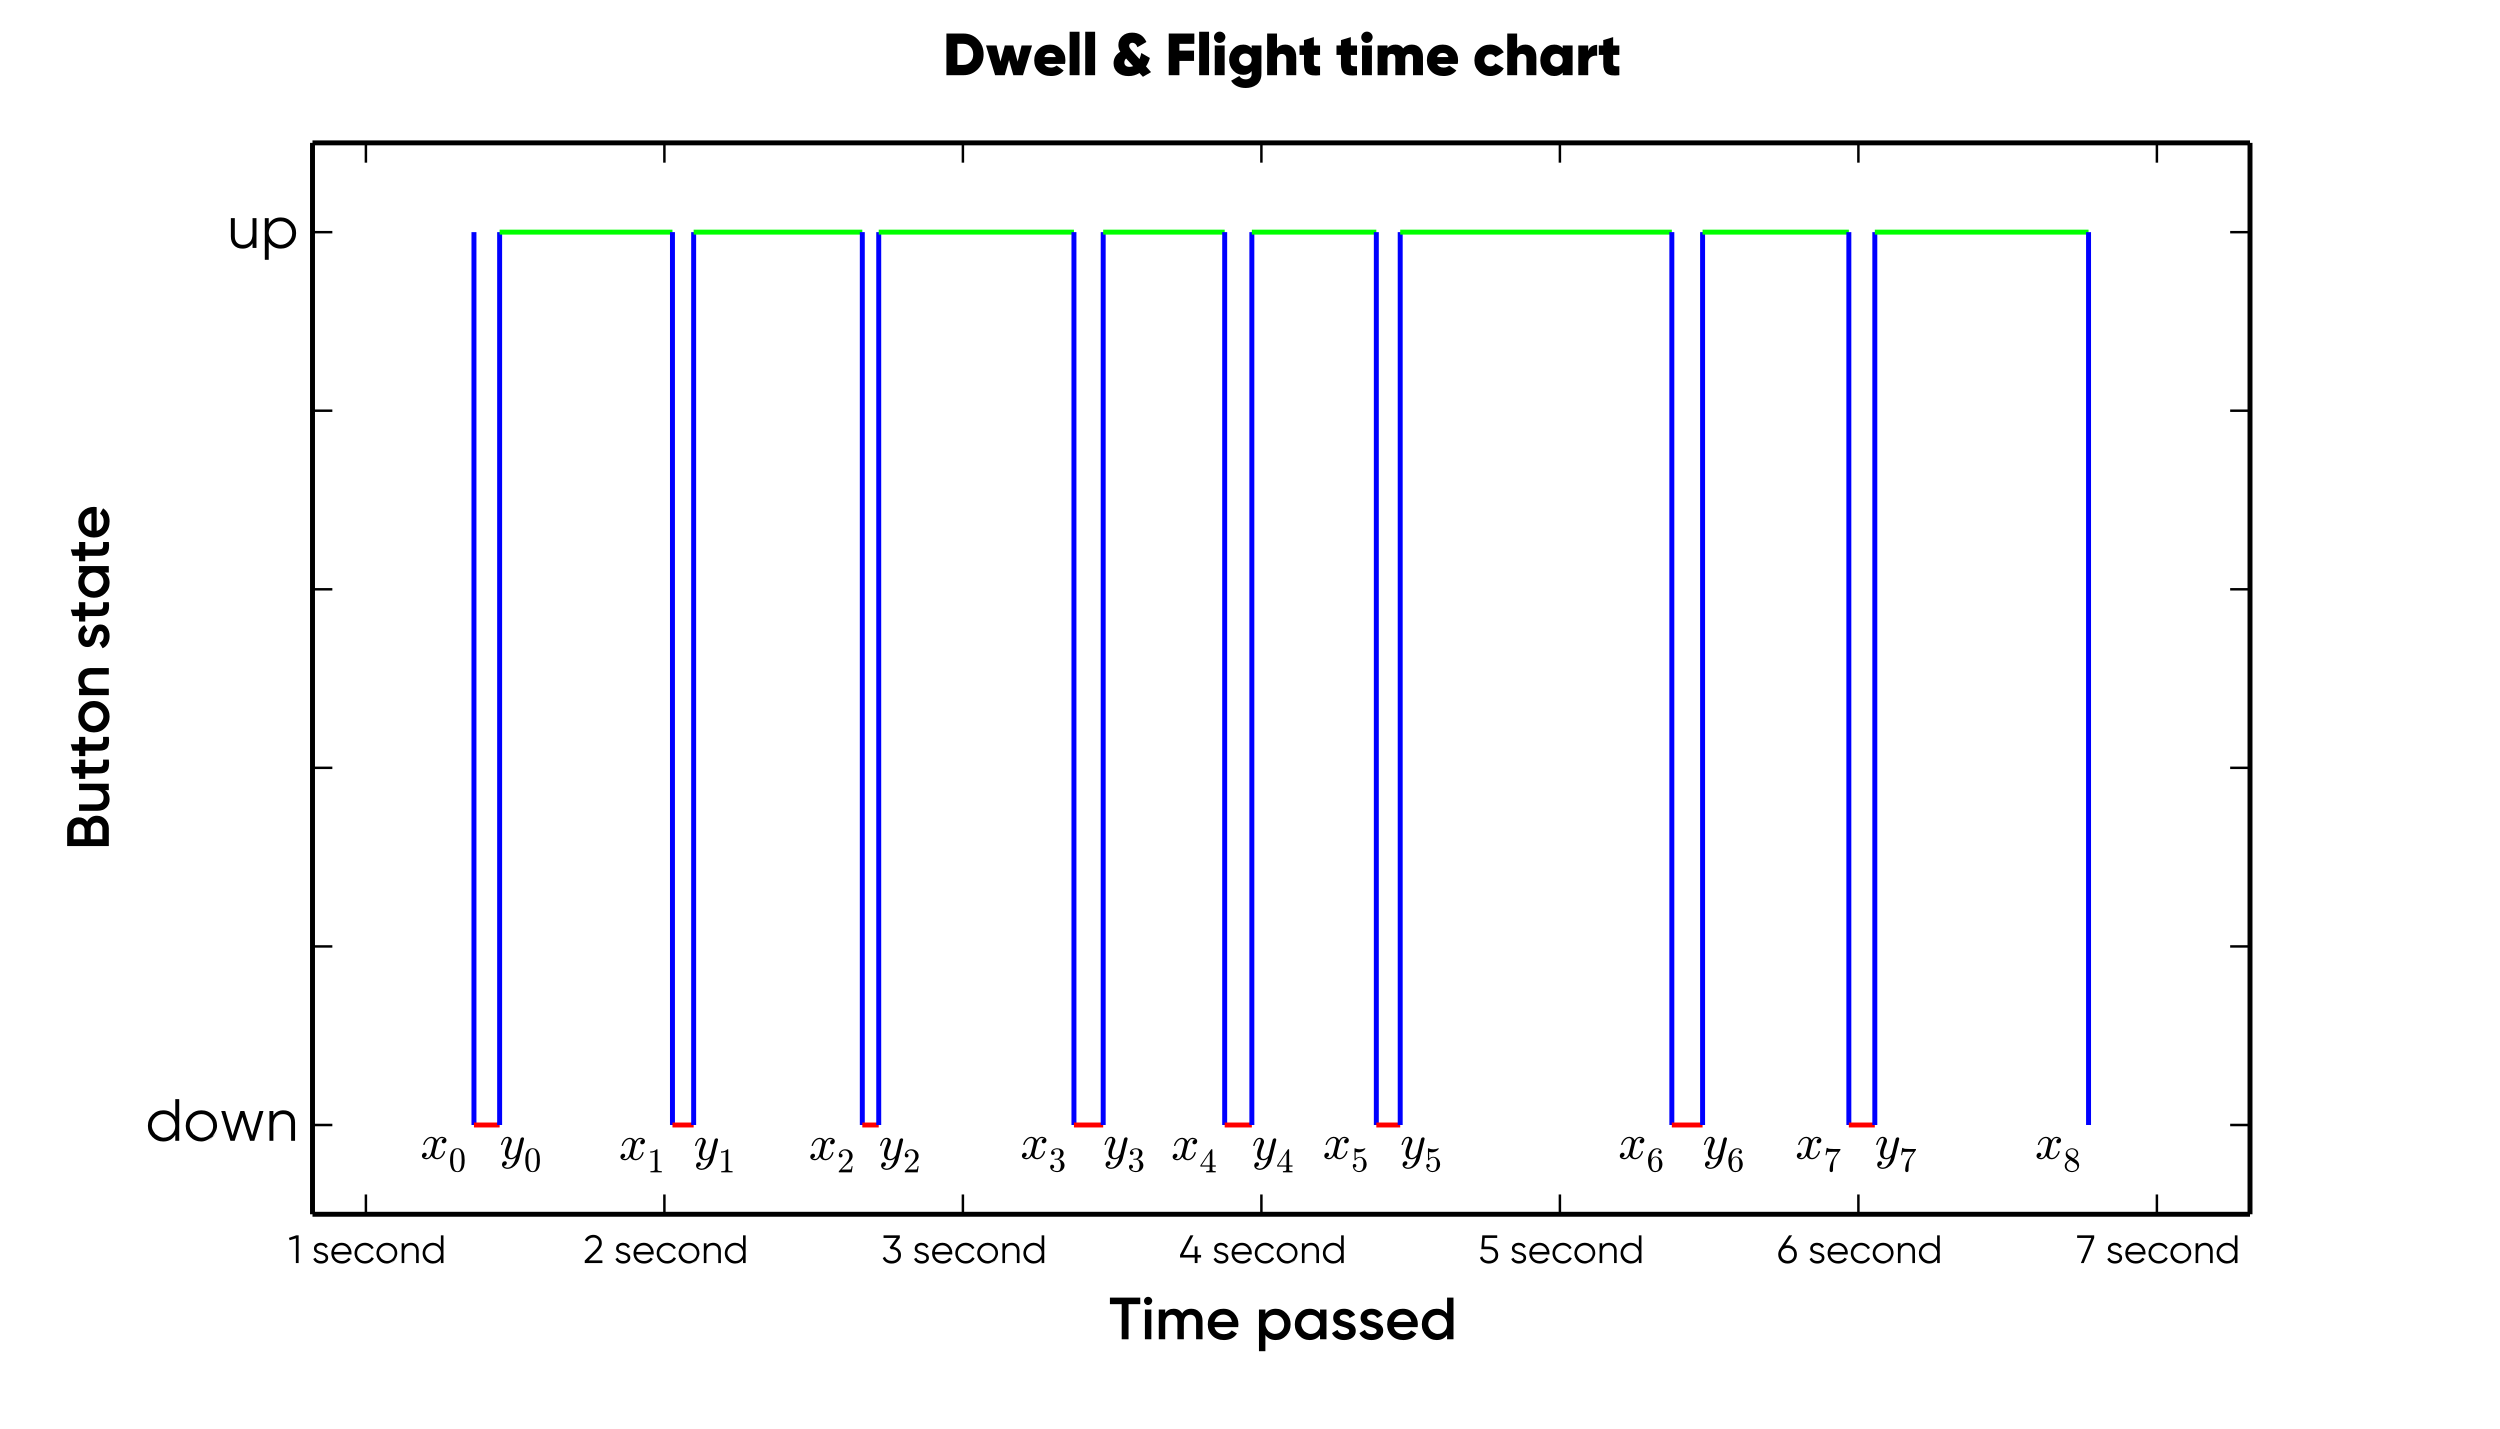 <?xml version="1.0" encoding="utf-8" standalone="no"?>
<!DOCTYPE svg PUBLIC "-//W3C//DTD SVG 1.1//EN"
  "http://www.w3.org/Graphics/SVG/1.1/DTD/svg11.dtd">
<!-- Created with matplotlib (http://matplotlib.org/) -->
<svg height="288pt" version="1.1" viewBox="0 0 504 288" width="504pt" xmlns="http://www.w3.org/2000/svg" xmlns:xlink="http://www.w3.org/1999/xlink">
 <defs>
  <style type="text/css">
*{stroke-linecap:butt;stroke-linejoin:round;}
  </style>
 </defs>
 <g id="figure_1">
  <g id="patch_1">
   <path d="
M0 288
L504 288
L504 0
L0 0
z
" style="fill:#ffffff;"/>
  </g>
  <g id="axes_1">
   <g id="patch_2">
    <path d="
M63 244.8
L453.6 244.8
L453.6 28.8
L63 28.8
z
" style="fill:#ffffff;"/>
   </g>
   <g id="LineCollection_1">
    <defs>
     <path d="
M95.55 -241.2
L95.55 -61.2" id="C0_0_a3ee70771e"/>
     <path d="
M95.55 -61.2
L100.725 -61.2" id="C0_1_f61e9f56d5"/>
     <path d="
M100.725 -61.2
L100.725 -241.2" id="C0_2_24c0e02e6b"/>
     <path d="
M100.725 -241.2
L135.568 -241.2" id="C0_3_e8a8b331a1"/>
     <path d="
M135.568 -241.2
L135.568 -61.2" id="C0_4_3e2d5034bc"/>
     <path d="
M135.568 -61.2
L139.841 -61.2" id="C0_5_a965a7d721"/>
     <path d="
M139.841 -61.2
L139.841 -241.2" id="C0_6_fd9249f342"/>
     <path d="
M139.841 -241.2
L173.841 -241.2" id="C0_7_c9eac3c0af"/>
     <path d="
M173.841 -241.2
L173.841 -61.2" id="C0_8_aa3beaf674"/>
     <path d="
M173.841 -61.2
L177.151 -61.2" id="C0_9_c2663fdd65"/>
     <path d="
M177.151 -61.2
L177.151 -241.2" id="C0_a_635946a8c6"/>
     <path d="
M177.151 -241.2
L216.507 -241.2" id="C0_b_c6cff81bf9"/>
     <path d="
M216.507 -241.2
L216.507 -61.2" id="C0_c_8a171d934d"/>
     <path d="
M216.507 -61.2
L222.404 -61.2" id="C0_d_fba100df16"/>
     <path d="
M222.404 -61.2
L222.404 -241.2" id="C0_e_e906906c0d"/>
     <path d="
M222.404 -241.2
L246.896 -241.2" id="C0_f_c56ac52f95"/>
     <path d="
M246.896 -241.2
L246.896 -61.2" id="C0_10_eab18204ff"/>
     <path d="
M246.896 -61.2
L252.373 -61.2" id="C0_11_708d4925a2"/>
     <path d="
M252.373 -61.2
L252.373 -241.2" id="C0_12_7f42551f5f"/>
     <path d="
M252.373 -241.2
L277.467 -241.2" id="C0_13_77e776ef81"/>
     <path d="
M277.467 -241.2
L277.467 -61.2" id="C0_14_6866f9a94e"/>
     <path d="
M277.467 -61.2
L282.281 -61.2" id="C0_15_29b20d6ba8"/>
     <path d="
M282.281 -61.2
L282.281 -241.2" id="C0_16_ad7e3c383f"/>
     <path d="
M282.281 -241.2
L337.042 -241.2" id="C0_17_074ee35c0a"/>
     <path d="
M337.042 -241.2
L337.042 -61.2" id="C0_18_01a1fad10f"/>
     <path d="
M337.042 -61.2
L343.241 -61.2" id="C0_19_a616bb5b5b"/>
     <path d="
M343.241 -61.2
L343.241 -241.2" id="C0_1a_7caa91cffd"/>
     <path d="
M343.241 -241.2
L372.727 -241.2" id="C0_1b_9b9e227fd0"/>
     <path d="
M372.727 -241.2
L372.727 -61.2" id="C0_1c_f6608fbd27"/>
     <path d="
M372.727 -61.2
L377.963 -61.2" id="C0_1d_79916ebfb4"/>
     <path d="
M377.963 -61.2
L377.963 -241.2" id="C0_1e_ef773c35ec"/>
     <path d="
M377.963 -241.2
L421.05 -241.2" id="C0_1f_516eace046"/>
     <path d="
M421.05 -241.2
L421.05 -61.2" id="C0_20_f1aed4ba62"/>
    </defs>
    <g clip-path="url(#p32204b1505)">
     <use style="fill:none;stroke:#0000ff;" x="0.0" xlink:href="#C0_0_a3ee70771e" y="288.0"/>
    </g>
    <g clip-path="url(#p32204b1505)">
     <use style="fill:none;stroke:#ff0000;" x="0.0" xlink:href="#C0_1_f61e9f56d5" y="288.0"/>
    </g>
    <g clip-path="url(#p32204b1505)">
     <use style="fill:none;stroke:#0000ff;" x="0.0" xlink:href="#C0_2_24c0e02e6b" y="288.0"/>
    </g>
    <g clip-path="url(#p32204b1505)">
     <use style="fill:none;stroke:#00ff00;" x="0.0" xlink:href="#C0_3_e8a8b331a1" y="288.0"/>
    </g>
    <g clip-path="url(#p32204b1505)">
     <use style="fill:none;stroke:#0000ff;" x="0.0" xlink:href="#C0_4_3e2d5034bc" y="288.0"/>
    </g>
    <g clip-path="url(#p32204b1505)">
     <use style="fill:none;stroke:#ff0000;" x="0.0" xlink:href="#C0_5_a965a7d721" y="288.0"/>
    </g>
    <g clip-path="url(#p32204b1505)">
     <use style="fill:none;stroke:#0000ff;" x="0.0" xlink:href="#C0_6_fd9249f342" y="288.0"/>
    </g>
    <g clip-path="url(#p32204b1505)">
     <use style="fill:none;stroke:#00ff00;" x="0.0" xlink:href="#C0_7_c9eac3c0af" y="288.0"/>
    </g>
    <g clip-path="url(#p32204b1505)">
     <use style="fill:none;stroke:#0000ff;" x="0.0" xlink:href="#C0_8_aa3beaf674" y="288.0"/>
    </g>
    <g clip-path="url(#p32204b1505)">
     <use style="fill:none;stroke:#ff0000;" x="0.0" xlink:href="#C0_9_c2663fdd65" y="288.0"/>
    </g>
    <g clip-path="url(#p32204b1505)">
     <use style="fill:none;stroke:#0000ff;" x="0.0" xlink:href="#C0_a_635946a8c6" y="288.0"/>
    </g>
    <g clip-path="url(#p32204b1505)">
     <use style="fill:none;stroke:#00ff00;" x="0.0" xlink:href="#C0_b_c6cff81bf9" y="288.0"/>
    </g>
    <g clip-path="url(#p32204b1505)">
     <use style="fill:none;stroke:#0000ff;" x="0.0" xlink:href="#C0_c_8a171d934d" y="288.0"/>
    </g>
    <g clip-path="url(#p32204b1505)">
     <use style="fill:none;stroke:#ff0000;" x="0.0" xlink:href="#C0_d_fba100df16" y="288.0"/>
    </g>
    <g clip-path="url(#p32204b1505)">
     <use style="fill:none;stroke:#0000ff;" x="0.0" xlink:href="#C0_e_e906906c0d" y="288.0"/>
    </g>
    <g clip-path="url(#p32204b1505)">
     <use style="fill:none;stroke:#00ff00;" x="0.0" xlink:href="#C0_f_c56ac52f95" y="288.0"/>
    </g>
    <g clip-path="url(#p32204b1505)">
     <use style="fill:none;stroke:#0000ff;" x="0.0" xlink:href="#C0_10_eab18204ff" y="288.0"/>
    </g>
    <g clip-path="url(#p32204b1505)">
     <use style="fill:none;stroke:#ff0000;" x="0.0" xlink:href="#C0_11_708d4925a2" y="288.0"/>
    </g>
    <g clip-path="url(#p32204b1505)">
     <use style="fill:none;stroke:#0000ff;" x="0.0" xlink:href="#C0_12_7f42551f5f" y="288.0"/>
    </g>
    <g clip-path="url(#p32204b1505)">
     <use style="fill:none;stroke:#00ff00;" x="0.0" xlink:href="#C0_13_77e776ef81" y="288.0"/>
    </g>
    <g clip-path="url(#p32204b1505)">
     <use style="fill:none;stroke:#0000ff;" x="0.0" xlink:href="#C0_14_6866f9a94e" y="288.0"/>
    </g>
    <g clip-path="url(#p32204b1505)">
     <use style="fill:none;stroke:#ff0000;" x="0.0" xlink:href="#C0_15_29b20d6ba8" y="288.0"/>
    </g>
    <g clip-path="url(#p32204b1505)">
     <use style="fill:none;stroke:#0000ff;" x="0.0" xlink:href="#C0_16_ad7e3c383f" y="288.0"/>
    </g>
    <g clip-path="url(#p32204b1505)">
     <use style="fill:none;stroke:#00ff00;" x="0.0" xlink:href="#C0_17_074ee35c0a" y="288.0"/>
    </g>
    <g clip-path="url(#p32204b1505)">
     <use style="fill:none;stroke:#0000ff;" x="0.0" xlink:href="#C0_18_01a1fad10f" y="288.0"/>
    </g>
    <g clip-path="url(#p32204b1505)">
     <use style="fill:none;stroke:#ff0000;" x="0.0" xlink:href="#C0_19_a616bb5b5b" y="288.0"/>
    </g>
    <g clip-path="url(#p32204b1505)">
     <use style="fill:none;stroke:#0000ff;" x="0.0" xlink:href="#C0_1a_7caa91cffd" y="288.0"/>
    </g>
    <g clip-path="url(#p32204b1505)">
     <use style="fill:none;stroke:#00ff00;" x="0.0" xlink:href="#C0_1b_9b9e227fd0" y="288.0"/>
    </g>
    <g clip-path="url(#p32204b1505)">
     <use style="fill:none;stroke:#0000ff;" x="0.0" xlink:href="#C0_1c_f6608fbd27" y="288.0"/>
    </g>
    <g clip-path="url(#p32204b1505)">
     <use style="fill:none;stroke:#ff0000;" x="0.0" xlink:href="#C0_1d_79916ebfb4" y="288.0"/>
    </g>
    <g clip-path="url(#p32204b1505)">
     <use style="fill:none;stroke:#0000ff;" x="0.0" xlink:href="#C0_1e_ef773c35ec" y="288.0"/>
    </g>
    <g clip-path="url(#p32204b1505)">
     <use style="fill:none;stroke:#00ff00;" x="0.0" xlink:href="#C0_1f_516eace046" y="288.0"/>
    </g>
    <g clip-path="url(#p32204b1505)">
     <use style="fill:none;stroke:#0000ff;" x="0.0" xlink:href="#C0_20_f1aed4ba62" y="288.0"/>
    </g>
   </g>
   <g id="matplotlib.axis_1">
    <g id="xtick_1">
     <g id="line2d_1">
      <defs>
       <path d="
M0 0
L0 -4" id="m93b0483c22" style="stroke:#000000;stroke-width:0.5;"/>
      </defs>
      <g>
       <use style="stroke:#000000;stroke-width:0.5;" x="73.766" xlink:href="#m93b0483c22" y="244.8"/>
      </g>
     </g>
     <g id="line2d_2">
      <defs>
       <path d="
M0 0
L0 4" id="m741efc42ff" style="stroke:#000000;stroke-width:0.5;"/>
      </defs>
      <g>
       <use style="stroke:#000000;stroke-width:0.5;" x="73.766" xlink:href="#m741efc42ff" y="28.8"/>
      </g>
     </g>
     <g id="text_1">
      <!-- 1 second -->
      <defs>
       <path d="
M30.094 51.203
Q41.203 51.203 48.047 43.344
Q54.906 35.5 54.906 24.797
Q54.906 23.703 54.703 21.703
L10.797 21.703
Q11.797 14.094 17.25 9.641
Q22.703 5.203 30.703 5.203
Q36.406 5.203 40.547 7.547
Q44.703 9.906 46.797 13.703
L52.594 10.297
Q49.297 5 43.594 1.891
Q37.906 -1.203 30.594 -1.203
Q18.797 -1.203 11.391 6.188
Q4 13.594 4 25
Q4 36.203 11.297 43.703
Q18.594 51.203 30.094 51.203
M30.094 44.797
Q22.297 44.797 17.047 40.141
Q11.797 35.5 10.797 28.094
L48.094 28.094
Q47.094 36 42 40.391
Q36.906 44.797 30.094 44.797" id="Gilroy-Regular-65"/>
       <path d="
M50 70
L56.594 70
L56.594 0
L50 0
L50 9.797
Q43.094 -1.203 29.797 -1.203
Q19.094 -1.203 11.547 6.391
Q4 14 4 25
Q4 36 11.547 43.594
Q19.094 51.203 29.797 51.203
Q43.094 51.203 50 40.203
z

M10.594 16.703
Q22 5.203 30.297 5.203
Q38.594 5.203 44.297 10.953
Q50 16.703 50 25
Q50 33.297 44.297 39.047
Q38.594 44.797 30.297 44.797
Q22 44.797 16.297 39.047
Q10.594 33.297 10.594 25
Q10.594 16.703 22 5.203" id="Gilroy-Regular-64"/>
       <path d="
M12.203 36.906
Q12.203 33.5 15.203 31.5
Q18.203 29.5 22.5 28.391
Q26.797 27.297 31.094 25.938
Q35.406 24.594 38.406 21.438
Q41.406 18.297 41.406 13.203
Q41.406 6.797 36.344 2.797
Q31.297 -1.203 23.297 -1.203
Q16.094 -1.203 11.047 2
Q6 5.203 4 10.297
L9.594 13.594
Q11 9.703 14.641 7.453
Q18.297 5.203 23.297 5.203
Q28.203 5.203 31.5 7.141
Q34.797 9.094 34.797 13.203
Q34.797 16.594 31.797 18.594
Q28.797 20.594 24.5 21.688
Q20.203 22.797 15.891 24.141
Q11.594 25.5 8.594 28.641
Q5.594 31.797 5.594 36.906
Q5.594 43 10.438 47.094
Q15.297 51.203 22.703 51.203
Q28.797 51.203 33.391 48.453
Q38 45.703 40.203 41
L34.703 37.797
Q31.797 44.797 22.703 44.797
Q18.406 44.797 15.297 42.75
Q12.203 40.703 12.203 36.906" id="Gilroy-Regular-73"/>
       <path d="
M30.297 -1.203
Q19 -1.203 11.5 6.344
Q4 13.906 4 25
Q4 36.094 11.5 43.641
Q19 51.203 30.297 51.203
Q37.703 51.203 43.594 47.641
Q49.5 44.094 52.203 38.094
L46.797 35
Q44.797 39.5 40.344 42.141
Q35.906 44.797 30.297 44.797
Q22 44.797 16.297 39.047
Q10.594 33.297 10.594 25
Q10.594 16.703 16.297 10.953
Q22 5.203 30.297 5.203
Q35.906 5.203 40.297 7.844
Q44.703 10.5 47.203 15
L52.703 11.797
Q49.594 5.797 43.594 2.297
Q37.594 -1.203 30.297 -1.203" id="Gilroy-Regular-63"/>
       <path d="
M30.406 51.203
Q39.5 51.203 44.75 45.641
Q50 40.094 50 30.703
L50 0
L43.406 0
L43.406 30.703
Q43.406 37.406 39.844 41.094
Q36.297 44.797 29.797 44.797
Q22.594 44.797 18.094 40.25
Q13.594 35.703 13.594 26.203
L13.594 0
L7 0
L7 50
L13.594 50
L13.594 42.203
Q19.203 51.203 30.406 51.203" id="Gilroy-Regular-6e"/>
       <path d="
M56.594 13.906
Q41.297 -1.203 30.297 -1.203
Q19.297 -1.203 11.641 6.344
Q4 13.906 4 25
Q4 36.094 11.641 43.641
Q19.297 51.203 30.297 51.203
Q41.297 51.203 48.938 43.641
Q56.594 36.094 56.594 25
Q56.594 13.906 41.297 -1.203
M10.594 16.703
Q22 5.203 30.297 5.203
Q38.594 5.203 44.297 10.953
Q50 16.703 50 25
Q50 33.297 44.297 39.047
Q38.594 44.797 30.297 44.797
Q22 44.797 16.297 39.047
Q10.594 33.297 10.594 25
Q10.594 16.703 22 5.203" id="Gilroy-Regular-6f"/>
       <path id="Gilroy-Regular-20"/>
       <path d="
M20 70
L26 70
L26 0
L19 0
L19 62.297
L3.297 57.594
L1.5 63.594
z
" id="Gilroy-Regular-31"/>
      </defs>
      <g transform="translate(58.126 254.64)scale(0.08 -0.08)">
       <use xlink:href="#Gilroy-Regular-31"/>
       <use x="34" xlink:href="#Gilroy-Regular-20"/>
       <use x="59" xlink:href="#Gilroy-Regular-73"/>
       <use x="104.4" xlink:href="#Gilroy-Regular-65"/>
       <use x="162.8" xlink:href="#Gilroy-Regular-63"/>
       <use x="218" xlink:href="#Gilroy-Regular-6f"/>
       <use x="278.6" xlink:href="#Gilroy-Regular-6e"/>
       <use x="334.4" xlink:href="#Gilroy-Regular-64"/>
      </g>
     </g>
    </g>
    <g id="xtick_2">
     <g id="line2d_3">
      <g>
       <use style="stroke:#000000;stroke-width:0.5;" x="133.943" xlink:href="#m93b0483c22" y="244.8"/>
      </g>
     </g>
     <g id="line2d_4">
      <g>
       <use style="stroke:#000000;stroke-width:0.5;" x="133.943" xlink:href="#m741efc42ff" y="28.8"/>
      </g>
     </g>
     <g id="text_2">
      <!-- 2 second -->
      <defs>
       <path d="
M4 0
L4 6.297
L29.203 31.703
Q40 42.5 40 50.203
Q40 56.906 35.844 60.656
Q31.703 64.406 25.906 64.406
Q15.094 64.406 10.203 54.5
L4.297 58
Q7.594 64.5 13.297 67.844
Q19 71.203 25.906 71.203
Q34.297 71.203 40.641 65.547
Q47 59.906 47 50.203
Q47 44.094 43.594 38.5
Q40.203 32.906 34 26.703
L14 6.797
L48.5 6.797
L48.5 0
z
" id="Gilroy-Regular-32"/>
      </defs>
      <g transform="translate(117.563 254.64)scale(0.08 -0.08)">
       <use xlink:href="#Gilroy-Regular-32"/>
       <use x="52.5" xlink:href="#Gilroy-Regular-20"/>
       <use x="77.5" xlink:href="#Gilroy-Regular-73"/>
       <use x="122.9" xlink:href="#Gilroy-Regular-65"/>
       <use x="181.3" xlink:href="#Gilroy-Regular-63"/>
       <use x="236.5" xlink:href="#Gilroy-Regular-6f"/>
       <use x="297.1" xlink:href="#Gilroy-Regular-6e"/>
       <use x="352.9" xlink:href="#Gilroy-Regular-64"/>
      </g>
     </g>
    </g>
    <g id="xtick_3">
     <g id="line2d_5">
      <g>
       <use style="stroke:#000000;stroke-width:0.5;" x="194.121" xlink:href="#m93b0483c22" y="244.8"/>
      </g>
     </g>
     <g id="line2d_6">
      <g>
       <use style="stroke:#000000;stroke-width:0.5;" x="194.121" xlink:href="#m741efc42ff" y="28.8"/>
      </g>
     </g>
     <g id="text_3">
      <!-- 3 second -->
      <defs>
       <path d="
M29.703 40.906
Q38.094 39.797 43.547 34.438
Q49 29.094 49 20.297
Q49 10.297 42.141 4.547
Q35.297 -1.203 25.5 -1.203
Q17.703 -1.203 11.594 2.391
Q5.5 6 3 12.703
L8.797 16.094
Q10.5 10.906 14.891 8.25
Q19.297 5.594 25.5 5.594
Q32.703 5.594 37.344 9.438
Q42 13.297 42 20.297
Q42 27.297 37.344 31.141
Q32.703 35 25.5 35
L25.5 35.094
L25.406 35
L23.5 35
L20.5 39.594
L37.906 63.406
L5 63.406
L5 70
L46 70
L46 63.406
z
" id="Gilroy-Regular-33"/>
      </defs>
      <g transform="translate(177.721 254.64)scale(0.08 -0.08)">
       <use xlink:href="#Gilroy-Regular-33"/>
       <use x="53" xlink:href="#Gilroy-Regular-20"/>
       <use x="78" xlink:href="#Gilroy-Regular-73"/>
       <use x="123.4" xlink:href="#Gilroy-Regular-65"/>
       <use x="181.8" xlink:href="#Gilroy-Regular-63"/>
       <use x="237" xlink:href="#Gilroy-Regular-6f"/>
       <use x="297.6" xlink:href="#Gilroy-Regular-6e"/>
       <use x="353.4" xlink:href="#Gilroy-Regular-64"/>
      </g>
     </g>
    </g>
    <g id="xtick_4">
     <g id="line2d_7">
      <g>
       <use style="stroke:#000000;stroke-width:0.5;" x="254.298" xlink:href="#m93b0483c22" y="244.8"/>
      </g>
     </g>
     <g id="line2d_8">
      <g>
       <use style="stroke:#000000;stroke-width:0.5;" x="254.298" xlink:href="#m741efc42ff" y="28.8"/>
      </g>
     </g>
     <g id="text_4">
      <!-- 4 second -->
      <defs>
       <path d="
M55.5 20.594
L55.5 14
L46.5 14
L46.5 0
L39.5 0
L39.5 14
L2.5 14
L2.5 20.594
L28.5 70
L36.203 70
L10.203 20.594
L39.5 20.594
L39.5 42
L46.5 42
L46.5 20.594
z
" id="Gilroy-Regular-34"/>
      </defs>
      <g transform="translate(237.698 254.64)scale(0.08 -0.08)">
       <use xlink:href="#Gilroy-Regular-34"/>
       <use x="58" xlink:href="#Gilroy-Regular-20"/>
       <use x="83" xlink:href="#Gilroy-Regular-73"/>
       <use x="128.4" xlink:href="#Gilroy-Regular-65"/>
       <use x="186.8" xlink:href="#Gilroy-Regular-63"/>
       <use x="242" xlink:href="#Gilroy-Regular-6f"/>
       <use x="302.6" xlink:href="#Gilroy-Regular-6e"/>
       <use x="358.4" xlink:href="#Gilroy-Regular-64"/>
      </g>
     </g>
    </g>
    <g id="xtick_5">
     <g id="line2d_9">
      <g>
       <use style="stroke:#000000;stroke-width:0.5;" x="314.476" xlink:href="#m93b0483c22" y="244.8"/>
      </g>
     </g>
     <g id="line2d_10">
      <g>
       <use style="stroke:#000000;stroke-width:0.5;" x="314.476" xlink:href="#m741efc42ff" y="28.8"/>
      </g>
     </g>
     <g id="text_5">
      <!-- 5 second -->
      <defs>
       <path d="
M26.5 41.797
Q36.297 41.797 43.141 36.047
Q50 30.297 50 20.297
Q50 10.297 43.141 4.547
Q36.297 -1.203 26.5 -1.203
Q18.594 -1.203 12.391 2.641
Q6.203 6.5 4 13.703
L9.906 17.094
Q11.406 11.5 15.844 8.547
Q20.297 5.594 26.5 5.594
Q33.703 5.594 38.344 9.438
Q43 13.297 43 20.297
Q43 27.297 38.344 31.141
Q33.703 35 26.5 35
L7.5 35
L10 70
L47.5 70
L47.5 63.406
L16.203 63.406
L14.703 41.797
z
" id="Gilroy-Regular-35"/>
      </defs>
      <g transform="translate(298.036 254.64)scale(0.08 -0.08)">
       <use xlink:href="#Gilroy-Regular-35"/>
       <use x="54" xlink:href="#Gilroy-Regular-20"/>
       <use x="79" xlink:href="#Gilroy-Regular-73"/>
       <use x="124.4" xlink:href="#Gilroy-Regular-65"/>
       <use x="182.8" xlink:href="#Gilroy-Regular-63"/>
       <use x="238" xlink:href="#Gilroy-Regular-6f"/>
       <use x="298.6" xlink:href="#Gilroy-Regular-6e"/>
       <use x="354.4" xlink:href="#Gilroy-Regular-64"/>
      </g>
     </g>
    </g>
    <g id="xtick_6">
     <g id="line2d_11">
      <g>
       <use style="stroke:#000000;stroke-width:0.5;" x="374.653" xlink:href="#m93b0483c22" y="244.8"/>
      </g>
     </g>
     <g id="line2d_12">
      <g>
       <use style="stroke:#000000;stroke-width:0.5;" x="374.653" xlink:href="#m741efc42ff" y="28.8"/>
      </g>
     </g>
     <g id="text_6">
      <!-- 6 second -->
      <defs>
       <path d="
M26.5 45
Q36.797 45 43.391 38.547
Q50 32.094 50 21.891
Q50 11.703 43.391 5.25
Q36.797 -1.203 26.5 -1.203
Q16.203 -1.203 9.594 5.25
Q3 11.703 3 21.906
Q3 29.797 7.297 35.906
L30.203 70
L38.094 70
L20.906 44.406
Q23.594 45 26.5 45
M10 14.594
Q19.094 5.594 26.5 5.594
Q33.906 5.594 38.453 10.094
Q43 14.594 43 21.891
Q43 29.203 38.453 33.703
Q33.906 38.203 26.5 38.203
Q19.094 38.203 14.547 33.703
Q10 29.203 10 21.891
Q10 14.594 19.094 5.594" id="Gilroy-Regular-36"/>
      </defs>
      <g transform="translate(358.253 254.64)scale(0.08 -0.08)">
       <use xlink:href="#Gilroy-Regular-36"/>
       <use x="53" xlink:href="#Gilroy-Regular-20"/>
       <use x="78" xlink:href="#Gilroy-Regular-73"/>
       <use x="123.4" xlink:href="#Gilroy-Regular-65"/>
       <use x="181.8" xlink:href="#Gilroy-Regular-63"/>
       <use x="237" xlink:href="#Gilroy-Regular-6f"/>
       <use x="297.6" xlink:href="#Gilroy-Regular-6e"/>
       <use x="353.4" xlink:href="#Gilroy-Regular-64"/>
      </g>
     </g>
    </g>
    <g id="xtick_7">
     <g id="line2d_13">
      <g>
       <use style="stroke:#000000;stroke-width:0.5;" x="434.831" xlink:href="#m93b0483c22" y="244.8"/>
      </g>
     </g>
     <g id="line2d_14">
      <g>
       <use style="stroke:#000000;stroke-width:0.5;" x="434.831" xlink:href="#m741efc42ff" y="28.8"/>
      </g>
     </g>
     <g id="text_7">
      <!-- 7 second -->
      <defs>
       <path d="
M2 70
L45 70
L45 63.406
L18.594 0
L11.297 0
L37.703 63.406
L2 63.406
z
" id="Gilroy-Regular-37"/>
      </defs>
      <g transform="translate(418.591 254.64)scale(0.08 -0.08)">
       <use xlink:href="#Gilroy-Regular-37"/>
       <use x="49" xlink:href="#Gilroy-Regular-20"/>
       <use x="74" xlink:href="#Gilroy-Regular-73"/>
       <use x="119.4" xlink:href="#Gilroy-Regular-65"/>
       <use x="177.8" xlink:href="#Gilroy-Regular-63"/>
       <use x="233" xlink:href="#Gilroy-Regular-6f"/>
       <use x="293.6" xlink:href="#Gilroy-Regular-6e"/>
       <use x="349.4" xlink:href="#Gilroy-Regular-64"/>
      </g>
     </g>
    </g>
    <g id="text_8">
     <!-- Time passed -->
     <defs>
      <path d="
M45.906 50
L56.703 50
L56.703 0
L45.906 0
L45.906 7.203
Q39.797 -1.297 28.406 -1.297
Q18.094 -1.297 10.797 6.344
Q3.5 14 3.5 25
Q3.5 36.094 10.797 43.688
Q18.094 51.297 28.406 51.297
Q39.797 51.297 45.906 42.906
z

M14.297 18.094
Q23.297 9 30.094 9
Q36.906 9 41.406 13.547
Q45.906 18.094 45.906 25
Q45.906 31.906 41.406 36.453
Q36.906 41 30.094 41
Q23.297 41 18.797 36.453
Q14.297 31.906 14.297 25
Q14.297 18.094 23.297 9" id="Gilroy-SemiBold-61"/>
      <path d="
M60.906 51.297
Q69.406 51.297 74.594 45.797
Q79.797 40.297 79.797 31
L79.797 0
L69 0
L69 30.297
Q69 35.5 66.391 38.344
Q63.797 41.203 59.297 41.203
Q54.297 41.203 51.344 37.891
Q48.406 34.594 48.406 28
L48.406 0
L37.594 0
L37.594 30.297
Q37.594 35.5 35.141 38.344
Q32.703 41.203 28.203 41.203
Q23.297 41.203 20.188 37.844
Q17.094 34.5 17.094 28
L17.094 0
L6.297 0
L6.297 50
L17.094 50
L17.094 44
Q21.906 51.297 31.406 51.297
Q41 51.297 45.594 43.406
Q50.594 51.297 60.906 51.297" id="Gilroy-SemiBold-6d"/>
      <path d="
M52.5 70
L52.5 59
L32.797 59
L32.797 0
L21.297 0
L21.297 59
L1.5 59
L1.5 70
z
" id="Gilroy-SemiBold-54"/>
      <path d="
M16 36.203
Q16 33.703 18.75 32.25
Q21.5 30.797 25.453 29.75
Q29.406 28.703 33.406 27.297
Q37.406 25.906 40.156 22.547
Q42.906 19.203 42.906 14.094
Q42.906 6.906 37.344 2.797
Q31.797 -1.297 23.406 -1.297
Q16 -1.297 10.703 1.797
Q5.406 4.906 3 10.406
L12.297 15.797
Q14.906 8.594 23.406 8.594
Q31.906 8.594 31.906 14.203
Q31.906 16.594 29.156 18.094
Q26.406 19.594 22.453 20.641
Q18.5 21.703 14.5 23.094
Q10.5 24.5 7.75 27.75
Q5 31 5 36
Q5 42.906 10.25 47.094
Q15.5 51.297 23.297 51.297
Q29.5 51.297 34.344 48.547
Q39.203 45.797 41.797 40.906
L32.703 35.797
Q30.094 41.5 23.297 41.5
Q20.203 41.5 18.094 40.141
Q16 38.797 16 36.203" id="Gilroy-SemiBold-73"/>
      <path d="
M34.594 51.297
Q44.906 51.297 52.203 43.641
Q59.5 36 59.5 25
Q59.5 13.906 52.203 6.297
Q44.906 -1.297 34.594 -1.297
Q23.203 -1.297 17.094 7.094
L17.094 -20
L6.297 -20
L6.297 50
L17.094 50
L17.094 42.797
Q23.203 51.297 34.594 51.297
M17.094 18.094
Q26.094 9 32.891 9
Q39.703 9 44.203 13.547
Q48.703 18.094 48.703 25
Q48.703 31.906 44.203 36.453
Q39.703 41 32.891 41
Q26.094 41 21.594 36.453
Q17.094 31.906 17.094 25
Q17.094 18.094 26.094 9" id="Gilroy-SemiBold-70"/>
      <path d="
M14.797 20.406
Q16 14.703 20.297 11.641
Q24.594 8.594 30.797 8.594
Q39.406 8.594 43.703 14.797
L52.594 9.594
Q45.203 -1.297 30.703 -1.297
Q18.5 -1.297 11 6.141
Q3.5 13.594 3.5 25
Q3.5 36.203 10.891 43.75
Q18.297 51.297 29.906 51.297
Q40.906 51.297 47.953 43.594
Q55 35.906 55 24.906
Q55 23.203 54.594 20.406
z

M14.703 29.203
L44.094 29.203
Q43 35.297 39.047 38.391
Q35.094 41.5 29.797 41.5
Q23.797 41.5 19.797 38.203
Q15.797 34.906 14.703 29.203" id="Gilroy-SemiBold-65"/>
      <path d="
M45.906 70
L56.703 70
L56.703 0
L45.906 0
L45.906 7.203
Q39.797 -1.297 28.406 -1.297
Q18.094 -1.297 10.797 6.344
Q3.5 14 3.5 25
Q3.5 36.094 10.797 43.688
Q18.094 51.297 28.406 51.297
Q39.797 51.297 45.906 42.906
z

M14.297 18.094
Q23.297 9 30.094 9
Q36.906 9 41.406 13.547
Q45.906 18.094 45.906 25
Q45.906 31.906 41.406 36.453
Q36.906 41 30.094 41
Q23.297 41 18.797 36.453
Q14.297 31.906 14.297 25
Q14.297 18.094 23.297 9" id="Gilroy-SemiBold-64"/>
      <path d="
M18.594 61.594
Q14.5 57.5 11.703 57.5
Q8.906 57.5 6.844 59.547
Q4.797 61.594 4.797 64.391
Q4.797 67.203 6.797 69.25
Q8.797 71.297 11.688 71.297
Q14.594 71.297 16.594 69.25
Q18.594 67.203 18.594 64.391
Q18.594 61.594 14.5 57.5
M6.297 0
L6.297 50
L17.094 50
L17.094 0
z
" id="Gilroy-SemiBold-69"/>
      <path id="Gilroy-SemiBold-20"/>
     </defs>
     <g transform="translate(223.579 270.0)scale(0.12 -0.12)">
      <use xlink:href="#Gilroy-SemiBold-54"/>
      <use x="54" xlink:href="#Gilroy-SemiBold-69"/>
      <use x="77.3" xlink:href="#Gilroy-SemiBold-6d"/>
      <use x="162.4" xlink:href="#Gilroy-SemiBold-65"/>
      <use x="220.6" xlink:href="#Gilroy-SemiBold-20"/>
      <use x="245.6" xlink:href="#Gilroy-SemiBold-70"/>
      <use x="308.6" xlink:href="#Gilroy-SemiBold-61"/>
      <use x="371.6" xlink:href="#Gilroy-SemiBold-73"/>
      <use x="417.7" xlink:href="#Gilroy-SemiBold-73"/>
      <use x="463.8" xlink:href="#Gilroy-SemiBold-65"/>
      <use x="522" xlink:href="#Gilroy-SemiBold-64"/>
     </g>
    </g>
   </g>
   <g id="matplotlib.axis_2">
    <g id="ytick_1">
     <g id="line2d_15">
      <defs>
       <path d="
M0 0
L4 0" id="m728421d6d4" style="stroke:#000000;stroke-width:0.5;"/>
      </defs>
      <g>
       <use style="stroke:#000000;stroke-width:0.5;" x="63.0" xlink:href="#m728421d6d4" y="226.8"/>
      </g>
     </g>
     <g id="line2d_16">
      <defs>
       <path d="
M0 0
L-4 0" id="mcb0005524f" style="stroke:#000000;stroke-width:0.5;"/>
      </defs>
      <g>
       <use style="stroke:#000000;stroke-width:0.5;" x="453.6" xlink:href="#mcb0005524f" y="226.8"/>
      </g>
     </g>
     <g id="text_9">
      <!-- down -->
      <defs>
       <path d="
M67.203 50
L74 50
L58.594 0
L51.406 0
L38.5 40.297
L25.594 0
L18.406 0
L3 50
L9.797 50
L22.094 8.5
L35.203 50
L41.797 50
L54.906 8.5
z
" id="Gilroy-Regular-77"/>
      </defs>
      <g transform="translate(29.337 229.98)scale(0.12 -0.12)">
       <use xlink:href="#Gilroy-Regular-64"/>
       <use x="63.6" xlink:href="#Gilroy-Regular-6f"/>
       <use x="124.2" xlink:href="#Gilroy-Regular-77"/>
       <use x="201.2" xlink:href="#Gilroy-Regular-6e"/>
      </g>
     </g>
    </g>
    <g id="ytick_2">
     <g id="line2d_17">
      <g>
       <use style="stroke:#000000;stroke-width:0.5;" x="63.0" xlink:href="#m728421d6d4" y="190.8"/>
      </g>
     </g>
     <g id="line2d_18">
      <g>
       <use style="stroke:#000000;stroke-width:0.5;" x="453.6" xlink:href="#mcb0005524f" y="190.8"/>
      </g>
     </g>
    </g>
    <g id="ytick_3">
     <g id="line2d_19">
      <g>
       <use style="stroke:#000000;stroke-width:0.5;" x="63.0" xlink:href="#m728421d6d4" y="154.8"/>
      </g>
     </g>
     <g id="line2d_20">
      <g>
       <use style="stroke:#000000;stroke-width:0.5;" x="453.6" xlink:href="#mcb0005524f" y="154.8"/>
      </g>
     </g>
    </g>
    <g id="ytick_4">
     <g id="line2d_21">
      <g>
       <use style="stroke:#000000;stroke-width:0.5;" x="63.0" xlink:href="#m728421d6d4" y="118.8"/>
      </g>
     </g>
     <g id="line2d_22">
      <g>
       <use style="stroke:#000000;stroke-width:0.5;" x="453.6" xlink:href="#mcb0005524f" y="118.8"/>
      </g>
     </g>
    </g>
    <g id="ytick_5">
     <g id="line2d_23">
      <g>
       <use style="stroke:#000000;stroke-width:0.5;" x="63.0" xlink:href="#m728421d6d4" y="82.8"/>
      </g>
     </g>
     <g id="line2d_24">
      <g>
       <use style="stroke:#000000;stroke-width:0.5;" x="453.6" xlink:href="#mcb0005524f" y="82.8"/>
      </g>
     </g>
    </g>
    <g id="ytick_6">
     <g id="line2d_25">
      <g>
       <use style="stroke:#000000;stroke-width:0.5;" x="63.0" xlink:href="#m728421d6d4" y="46.8"/>
      </g>
     </g>
     <g id="line2d_26">
      <g>
       <use style="stroke:#000000;stroke-width:0.5;" x="453.6" xlink:href="#mcb0005524f" y="46.8"/>
      </g>
     </g>
     <g id="text_10">
      <!-- up -->
      <defs>
       <path d="
M42.203 50
L48.797 50
L48.797 0
L42.203 0
L42.203 7.797
Q36.594 -1.203 25.406 -1.203
Q16.297 -1.203 11.047 4.344
Q5.797 9.906 5.797 19.297
L5.797 50
L12.406 50
L12.406 19.297
Q12.406 12.594 15.953 8.891
Q19.5 5.203 26 5.203
Q33.203 5.203 37.703 9.75
Q42.203 14.297 42.203 23.797
z
" id="Gilroy-Regular-75"/>
       <path d="
M33.797 51.203
Q44.5 51.203 52.047 43.594
Q59.594 36 59.594 25
Q59.594 14 52.047 6.391
Q44.5 -1.203 33.797 -1.203
Q20.5 -1.203 13.594 9.797
L13.594 -20
L7 -20
L7 50
L13.594 50
L13.594 40.203
Q20.5 51.203 33.797 51.203
M13.594 16.703
Q25 5.203 33.297 5.203
Q41.594 5.203 47.297 10.953
Q53 16.703 53 25
Q53 33.297 47.297 39.047
Q41.594 44.797 33.297 44.797
Q25 44.797 19.297 39.047
Q13.594 33.297 13.594 25
Q13.594 16.703 25 5.203" id="Gilroy-Regular-70"/>
      </defs>
      <g transform="translate(45.849 49.98)scale(0.12 -0.12)">
       <use xlink:href="#Gilroy-Regular-75"/>
       <use x="55.8" xlink:href="#Gilroy-Regular-70"/>
      </g>
     </g>
    </g>
    <g id="text_11">
     <!-- Button state -->
     <defs>
      <path d="
M48.203 36.297
Q52.797 33.906 55.391 29.703
Q58 25.5 58 20
Q58 11.406 51.891 5.703
Q45.797 0 37 0
L7 0
L7 70
L34.797 70
Q43.406 70 49.344 64.453
Q55.297 58.906 55.297 50.594
Q55.297 41.5 48.203 36.297
M34.797 59.203
L18.5 59.203
L18.5 40.797
L34.797 40.797
Q38.594 40.797 41.188 43.438
Q43.797 46.094 43.797 50
Q43.797 53.906 41.188 56.547
Q38.594 59.203 34.797 59.203
M37 10.797
Q41 10.797 43.75 13.641
Q46.5 16.5 46.5 20.594
Q46.5 24.703 43.75 27.547
Q41 30.406 37 30.406
L18.5 30.406
L18.5 10.797
z
" id="Gilroy-SemiBold-42"/>
      <path d="
M29.906 -1.297
Q18.906 -1.297 11.203 6.297
Q3.5 13.906 3.5 25
Q3.5 36.094 11.203 43.688
Q18.906 51.297 29.906 51.297
Q41 51.297 48.641 43.688
Q56.297 36.094 56.297 25
Q56.297 13.906 48.641 6.297
Q41 -1.297 29.906 -1.297
M14.297 18.203
Q23.297 9.203 29.891 9.203
Q36.5 9.203 41 13.703
Q45.5 18.203 45.5 25
Q45.5 31.797 41 36.297
Q36.5 40.797 29.891 40.797
Q23.297 40.797 18.797 36.297
Q14.297 31.797 14.297 25
Q14.297 18.203 23.297 9.203" id="Gilroy-SemiBold-6f"/>
      <path d="
M32.594 51.297
Q41.203 51.297 46.5 45.797
Q51.797 40.297 51.797 30.703
L51.797 0
L41 0
L41 29.594
Q41 35.203 38 38.203
Q35 41.203 29.797 41.203
Q24.094 41.203 20.594 37.641
Q17.094 34.094 17.094 26.797
L17.094 0
L6.297 0
L6.297 50
L17.094 50
L17.094 43.594
Q22 51.297 32.594 51.297" id="Gilroy-SemiBold-6e"/>
      <path d="
M34.203 39.594
L21.797 39.594
L21.797 15.594
Q21.797 12.5 23.188 11.141
Q24.594 9.797 27.344 9.641
Q30.094 9.5 34.203 9.703
L34.203 0
Q21.797 -1.5 16.391 2.141
Q11 5.797 11 15.594
L11 39.594
L1.797 39.594
L1.797 50
L11 50
L11 60.797
L21.797 64
L21.797 50
L34.203 50
z
" id="Gilroy-SemiBold-74"/>
      <path d="
M40 50
L50.797 50
L50.797 0
L40 0
L40 6.406
Q35.094 -1.297 24.5 -1.297
Q15.906 -1.297 10.594 4.203
Q5.297 9.703 5.297 19.297
L5.297 50
L16.094 50
L16.094 20.406
Q16.094 14.797 19.094 11.797
Q22.094 8.797 27.297 8.797
Q33 8.797 36.5 12.344
Q40 15.906 40 23.203
z
" id="Gilroy-SemiBold-75"/>
     </defs>
     <g transform="translate(21.938 171.413)rotate(-90.0)scale(0.12 -0.12)">
      <use xlink:href="#Gilroy-SemiBold-42"/>
      <use x="61" xlink:href="#Gilroy-SemiBold-75"/>
      <use x="118.1" xlink:href="#Gilroy-SemiBold-74"/>
      <use x="156.3" xlink:href="#Gilroy-SemiBold-74"/>
      <use x="194.5" xlink:href="#Gilroy-SemiBold-6f"/>
      <use x="254.3" xlink:href="#Gilroy-SemiBold-6e"/>
      <use x="311.4" xlink:href="#Gilroy-SemiBold-20"/>
      <use x="336.4" xlink:href="#Gilroy-SemiBold-73"/>
      <use x="382.5" xlink:href="#Gilroy-SemiBold-74"/>
      <use x="420.7" xlink:href="#Gilroy-SemiBold-61"/>
      <use x="483.7" xlink:href="#Gilroy-SemiBold-74"/>
      <use x="521.9" xlink:href="#Gilroy-SemiBold-65"/>
     </g>
    </g>
   </g>
   <g id="patch_3">
    <path d="
M63 28.8
L453.6 28.8" style="fill:none;stroke:#000000;"/>
   </g>
   <g id="patch_4">
    <path d="
M453.6 244.8
L453.6 28.8" style="fill:none;stroke:#000000;"/>
   </g>
   <g id="patch_5">
    <path d="
M63 244.8
L453.6 244.8" style="fill:none;stroke:#000000;"/>
   </g>
   <g id="patch_6">
    <path d="
M63 244.8
L63 28.8" style="fill:none;stroke:#000000;"/>
   </g>

   <g id="text_12">
    <!-- $x_0$ -->
    <defs>
     <path d="
M7.812 2.875
Q9.578 1.516 12.797 1.516
Q15.922 1.516 18.312 4.516
Q20.703 7.516 21.578 11.078
L26.125 28.812
Q27.203 33.641 27.203 35.406
Q27.203 37.891 25.812 39.75
Q24.422 41.609 21.922 41.609
Q18.75 41.609 15.969 39.625
Q13.188 37.641 11.281 34.594
Q9.375 31.547 8.594 28.422
Q8.406 27.781 7.812 27.781
L6.594 27.781
Q5.812 27.781 5.812 28.719
L5.812 29
Q6.781 32.719 9.125 36.25
Q11.469 39.797 14.859 41.984
Q18.266 44.188 22.125 44.188
Q25.781 44.188 28.734 42.234
Q31.688 40.281 32.906 36.922
Q34.625 39.984 37.281 42.078
Q39.938 44.188 43.109 44.188
Q45.266 44.188 47.5 43.422
Q49.75 42.672 51.172 41.109
Q52.594 39.547 52.594 37.203
Q52.594 34.672 50.953 32.828
Q49.312 31 46.781 31
Q45.172 31 44.094 32.031
Q43.016 33.062 43.016 34.625
Q43.016 36.719 44.453 38.297
Q45.906 39.891 47.906 40.188
Q46.094 41.609 42.922 41.609
Q39.703 41.609 37.328 38.625
Q34.969 35.641 33.984 31.984
L29.594 14.312
Q28.516 10.297 28.516 7.719
Q28.516 5.172 29.953 3.344
Q31.391 1.516 33.797 1.516
Q38.484 1.516 42.156 5.641
Q45.844 9.766 47.016 14.703
Q47.219 15.281 47.797 15.281
L49.031 15.281
Q49.422 15.281 49.656 15.016
Q49.906 14.75 49.906 14.406
Q49.906 14.312 49.812 14.109
Q48.391 8.156 43.844 3.516
Q39.312 -1.125 33.594 -1.125
Q29.938 -1.125 26.984 0.844
Q24.031 2.828 22.797 6.203
Q21.234 3.266 18.469 1.062
Q15.719 -1.125 12.594 -1.125
Q10.453 -1.125 8.172 -0.359
Q5.906 0.391 4.484 1.953
Q3.078 3.516 3.078 5.906
Q3.078 8.25 4.703 10.172
Q6.344 12.109 8.797 12.109
Q10.453 12.109 11.578 11.109
Q12.703 10.109 12.703 8.5
Q12.703 6.391 11.297 4.828
Q9.906 3.266 7.812 2.875" id="Cmmi10-78"/>
     <path d="
M25 -2.203
Q12.75 -2.203 8.328 7.875
Q3.906 17.969 3.906 31.891
Q3.906 40.578 5.484 48.234
Q7.078 55.906 11.781 61.25
Q16.5 66.609 25 66.609
Q31.594 66.609 35.781 63.375
Q39.984 60.156 42.188 55.047
Q44.391 49.953 45.188 44.109
Q46 38.281 46 31.891
Q46 23.297 44.406 15.797
Q42.828 8.297 38.188 3.047
Q33.547 -2.203 25 -2.203
M25 0.391
Q30.562 0.391 33.297 6.094
Q36.031 11.812 36.672 18.75
Q37.312 25.688 37.312 33.5
Q37.312 41.016 36.672 47.359
Q36.031 53.719 33.312 58.859
Q30.609 64.016 25 64.016
Q19.344 64.016 16.609 58.828
Q13.875 53.656 13.234 47.328
Q12.594 41.016 12.594 33.5
Q12.594 27.938 12.859 23
Q13.141 18.062 14.312 12.812
Q15.484 7.562 18.094 3.969
Q20.703 0.391 25 0.391" id="Cmr10-30"/>
    </defs>
    <g transform="translate(84.75 233.678)scale(0.1 -0.1)">
     <use transform="translate(0.0 0.812)" xlink:href="#Cmmi10-78"/>
     <use transform="translate(57.08 -24.697)scale(0.7)" xlink:href="#Cmr10-30"/>
    </g>
   </g>
   <g id="text_13">
    <!-- $y_0$ -->
    <defs>
     <path d="
M8.406 -14.312
Q10.5 -17.922 15.719 -17.922
Q20.453 -17.922 23.922 -14.594
Q27.391 -11.281 29.516 -6.562
Q31.641 -1.859 32.812 3.078
Q28.375 -1.125 23.188 -1.125
Q19.234 -1.125 16.453 0.234
Q13.672 1.609 12.125 4.312
Q10.594 7.031 10.594 10.891
Q10.594 14.156 11.469 17.594
Q12.359 21.047 13.938 25.266
Q15.531 29.5 16.703 32.625
Q18.016 36.281 18.016 38.625
Q18.016 41.609 15.828 41.609
Q11.859 41.609 9.297 37.531
Q6.734 33.453 5.516 28.422
Q5.328 27.781 4.688 27.781
L3.516 27.781
Q2.688 27.781 2.688 28.719
L2.688 29
Q4.297 34.969 7.609 39.578
Q10.938 44.188 16.016 44.188
Q19.578 44.188 22.047 41.844
Q24.516 39.5 24.516 35.891
Q24.516 34.031 23.688 31.984
Q23.25 30.766 21.688 26.656
Q20.125 22.562 19.281 19.875
Q18.453 17.188 17.922 14.594
Q17.391 12.016 17.391 9.422
Q17.391 6.109 18.797 3.812
Q20.219 1.516 23.297 1.516
Q29.5 1.516 34.422 9.078
L42 39.891
Q42.328 41.219 43.547 42.156
Q44.781 43.109 46.188 43.109
Q47.406 43.109 48.312 42.328
Q49.219 41.547 49.219 40.281
Q49.219 39.703 49.125 39.5
L39.203 -0.297
Q37.891 -5.422 34.375 -10.109
Q30.859 -14.797 25.906 -17.656
Q20.953 -20.516 15.578 -20.516
Q12.984 -20.516 10.438 -19.5
Q7.906 -18.5 6.344 -16.5
Q4.781 -14.5 4.781 -11.812
Q4.781 -9.078 6.391 -7.078
Q8.016 -5.078 10.688 -5.078
Q12.312 -5.078 13.406 -6.078
Q14.5 -7.078 14.5 -8.688
Q14.5 -10.984 12.781 -12.688
Q11.078 -14.406 8.797 -14.406
Q8.688 -14.359 8.594 -14.328
Q8.5 -14.312 8.406 -14.312" id="Cmmi10-79"/>
    </defs>
    <g transform="translate(100.725 233.678)scale(0.1 -0.1)">
     <use transform="translate(0.0 0.812)" xlink:href="#Cmmi10-79"/>
     <use transform="translate(49.023 -24.697)scale(0.7)" xlink:href="#Cmr10-30"/>
    </g>
   </g>
   <g id="text_14">
    <!-- $x_1$ -->
    <defs>
     <path d="
M9.281 0
L9.281 3.516
Q21.781 3.516 21.781 6.688
L21.781 59.188
Q16.609 56.688 8.688 56.688
L8.688 60.203
Q20.953 60.203 27.203 66.609
L28.609 66.609
Q28.953 66.609 29.266 66.328
Q29.594 66.062 29.594 65.719
L29.594 6.688
Q29.594 3.516 42.094 3.516
L42.094 0
z
" id="Cmr10-31"/>
    </defs>
    <g transform="translate(124.768 233.878)scale(0.1 -0.1)">
     <use transform="translate(0.0 0.812)" xlink:href="#Cmmi10-78"/>
     <use transform="translate(57.08 -24.697)scale(0.7)" xlink:href="#Cmr10-31"/>
    </g>
   </g>
   <g id="patch_9">

   </g>
   <g id="text_15">
    <!-- $y_1$ -->
    <g transform="translate(139.841 233.878)scale(0.1 -0.1)">
     <use transform="translate(0.0 0.812)" xlink:href="#Cmmi10-79"/>
     <use transform="translate(49.023 -24.697)scale(0.7)" xlink:href="#Cmr10-31"/>
    </g>
   </g>
   <g id="text_16">
    <!-- $x_2$ -->
    <defs>
     <path d="
M4.984 0
L4.984 2.688
Q4.984 2.938 5.172 3.219
L20.703 20.406
Q24.219 24.219 26.406 26.797
Q28.609 29.391 30.75 32.766
Q32.906 36.141 34.156 39.625
Q35.406 43.109 35.406 47.016
Q35.406 51.125 33.891 54.859
Q32.375 58.594 29.375 60.844
Q26.375 63.094 22.125 63.094
Q17.781 63.094 14.312 60.469
Q10.844 57.859 9.422 53.719
Q9.812 53.812 10.5 53.812
Q12.75 53.812 14.328 52.297
Q15.922 50.781 15.922 48.391
Q15.922 46.094 14.328 44.5
Q12.75 42.922 10.5 42.922
Q8.156 42.922 6.562 44.547
Q4.984 46.188 4.984 48.391
Q4.984 52.156 6.391 55.438
Q7.812 58.734 10.469 61.297
Q13.141 63.875 16.484 65.234
Q19.828 66.609 23.578 66.609
Q29.297 66.609 34.219 64.188
Q39.156 61.766 42.031 57.344
Q44.922 52.938 44.922 47.016
Q44.922 42.672 43.016 38.766
Q41.109 34.859 38.125 31.656
Q35.156 28.469 30.516 24.406
Q25.875 20.359 24.422 19
L13.094 8.109
L22.703 8.109
Q29.781 8.109 34.547 8.219
Q39.312 8.344 39.594 8.594
Q40.766 9.859 42 17.828
L44.922 17.828
L42.094 0
z
" id="Cmr10-32"/>
    </defs>
    <g transform="translate(163.041 233.878)scale(0.1 -0.1)">
     <use transform="translate(0.0 0.812)" xlink:href="#Cmmi10-78"/>
     <use transform="translate(57.08 -24.697)scale(0.7)" xlink:href="#Cmr10-32"/>
    </g>
   </g>
   <g id="patch_10">
   </g>
   <g id="text_17">
    <!-- $y_2$ -->
    <g transform="translate(177.151 233.878)scale(0.1 -0.1)">
     <use transform="translate(0.0 0.812)" xlink:href="#Cmmi10-79"/>
     <use transform="translate(49.023 -24.697)scale(0.7)" xlink:href="#Cmr10-32"/>
    </g>
   </g>
   <g id="text_18">
    <!-- $x_3$ -->
    <defs>
     <path d="
M9.516 7.719
Q11.859 4.297 15.812 2.641
Q19.781 0.984 24.312 0.984
Q30.125 0.984 32.562 5.938
Q35.016 10.891 35.016 17.188
Q35.016 20.016 34.5 22.844
Q33.984 25.688 32.766 28.125
Q31.547 30.562 29.422 32.031
Q27.297 33.5 24.219 33.5
L17.578 33.5
Q16.703 33.5 16.703 34.422
L16.703 35.297
Q16.703 36.078 17.578 36.078
L23.094 36.531
Q26.609 36.531 28.922 39.156
Q31.25 41.797 32.328 45.578
Q33.406 49.359 33.406 52.781
Q33.406 57.562 31.156 60.641
Q28.906 63.719 24.312 63.719
Q20.516 63.719 17.047 62.281
Q13.578 60.844 11.531 57.906
Q11.719 57.953 11.859 57.984
Q12.016 58.016 12.203 58.016
Q14.453 58.016 15.969 56.453
Q17.484 54.891 17.484 52.688
Q17.484 50.531 15.969 48.969
Q14.453 47.406 12.203 47.406
Q10.016 47.406 8.453 48.969
Q6.891 50.531 6.891 52.688
Q6.891 56.984 9.469 60.156
Q12.062 63.328 16.141 64.969
Q20.219 66.609 24.312 66.609
Q27.344 66.609 30.703 65.703
Q34.078 64.797 36.812 63.109
Q39.547 61.422 41.281 58.781
Q43.016 56.156 43.016 52.781
Q43.016 48.578 41.141 45.016
Q39.266 41.453 35.984 38.859
Q32.719 36.281 28.812 35.016
Q33.156 34.188 37.062 31.734
Q40.969 29.297 43.328 25.484
Q45.703 21.688 45.703 17.281
Q45.703 11.766 42.672 7.297
Q39.656 2.828 34.719 0.312
Q29.781 -2.203 24.312 -2.203
Q19.625 -2.203 14.906 -0.406
Q10.203 1.375 7.203 4.938
Q4.203 8.5 4.203 13.484
Q4.203 15.969 5.859 17.625
Q7.516 19.281 10.016 19.281
Q11.625 19.281 12.969 18.531
Q14.312 17.781 15.062 16.406
Q15.828 15.047 15.828 13.484
Q15.828 11.031 14.109 9.375
Q12.406 7.719 10.016 7.719
z
" id="Cmr10-33"/>
    </defs>
    <g transform="translate(205.707 233.678)scale(0.1 -0.1)">
     <use transform="translate(0.0 0.812)" xlink:href="#Cmmi10-78"/>
     <use transform="translate(57.08 -24.697)scale(0.7)" xlink:href="#Cmr10-33"/>
    </g>
   </g>
   <g id="patch_11">
   </g>
   <g id="text_19">
    <!-- $y_3$ -->
    <g transform="translate(222.404 233.678)scale(0.1 -0.1)">
     <use transform="translate(0.0 0.812)" xlink:href="#Cmmi10-79"/>
     <use transform="translate(49.023 -24.697)scale(0.7)" xlink:href="#Cmr10-33"/>
    </g>
   </g>
   <g id="text_20">
    <!-- $x_4$ -->
    <defs>
     <path d="
M2.781 16.5
L2.781 20.016
L33.688 66.109
Q34.031 66.609 34.719 66.609
L36.188 66.609
Q37.312 66.609 37.312 65.484
L37.312 20.016
L47.125 20.016
L47.125 16.5
L37.312 16.5
L37.312 6.688
Q37.312 4.641 40.234 4.078
Q43.172 3.516 47.016 3.516
L47.016 0
L19.484 0
L19.484 3.516
Q23.344 3.516 26.266 4.078
Q29.203 4.641 29.203 6.688
L29.203 16.5
z

M6.109 20.016
L29.781 20.016
L29.781 55.422
z
" id="Cmr10-34"/>
    </defs>
    <g transform="translate(236.096 233.878)scale(0.1 -0.1)">
     <use transform="translate(0.0 0.812)" xlink:href="#Cmmi10-78"/>
     <use transform="translate(57.08 -24.697)scale(0.7)" xlink:href="#Cmr10-34"/>
    </g>
   </g>
   <g id="patch_12">
   </g>
   <g id="text_21">
    <!-- $y_4$ -->
    <g transform="translate(252.373 233.878)scale(0.1 -0.1)">
     <use transform="translate(0.0 0.812)" xlink:href="#Cmmi10-79"/>
     <use transform="translate(49.023 -24.697)scale(0.7)" xlink:href="#Cmr10-34"/>
    </g>
   </g>
   <g id="text_22">
    <!-- $x_5$ -->
    <defs>
     <path d="
M8.688 11.375
Q9.719 8.453 11.844 6.047
Q13.969 3.656 16.875 2.312
Q19.781 0.984 22.906 0.984
Q30.125 0.984 32.859 6.594
Q35.594 12.203 35.594 20.219
Q35.594 23.688 35.469 26.047
Q35.359 28.422 34.812 30.609
Q33.891 34.125 31.562 36.766
Q29.25 39.406 25.875 39.406
Q22.516 39.406 20.094 38.375
Q17.672 37.359 16.156 35.984
Q14.656 34.625 13.484 33.109
Q12.312 31.594 12.016 31.5
L10.891 31.5
Q10.641 31.5 10.266 31.812
Q9.906 32.125 9.906 32.422
L9.906 65.828
Q9.906 66.062 10.219 66.328
Q10.547 66.609 10.891 66.609
L11.188 66.609
Q17.922 63.375 25.484 63.375
Q32.906 63.375 39.797 66.609
L40.094 66.609
Q40.438 66.609 40.719 66.359
Q41.016 66.109 41.016 65.828
L41.016 64.891
Q41.016 64.406 40.828 64.406
Q37.406 59.859 32.25 57.312
Q27.094 54.781 21.578 54.781
Q17.578 54.781 13.375 55.906
L13.375 37.016
Q16.703 39.703 19.312 40.844
Q21.922 42 25.984 42
Q31.5 42 35.859 38.812
Q40.234 35.641 42.578 30.531
Q44.922 25.438 44.922 20.125
Q44.922 14.109 41.969 8.984
Q39.016 3.859 33.938 0.828
Q28.859 -2.203 22.906 -2.203
Q17.969 -2.203 13.844 0.328
Q9.719 2.875 7.344 7.172
Q4.984 11.469 4.984 16.312
Q4.984 18.562 6.438 19.969
Q7.906 21.391 10.109 21.391
Q12.312 21.391 13.797 19.938
Q15.281 18.5 15.281 16.312
Q15.281 14.156 13.797 12.672
Q12.312 11.188 10.109 11.188
Q9.766 11.188 9.328 11.25
Q8.891 11.328 8.688 11.375" id="Cmr10-35"/>
    </defs>
    <g transform="translate(266.667 233.678)scale(0.1 -0.1)">
     <use transform="translate(0.0 0.812)" xlink:href="#Cmmi10-78"/>
     <use transform="translate(57.08 -24.697)scale(0.7)" xlink:href="#Cmr10-35"/>
    </g>
   </g>
   <g id="patch_13">

   </g>
   <g id="text_23">
    <!-- $y_5$ -->
    <g transform="translate(282.281 233.678)scale(0.1 -0.1)">
     <use transform="translate(0.0 0.812)" xlink:href="#Cmmi10-79"/>
     <use transform="translate(49.023 -24.697)scale(0.7)" xlink:href="#Cmr10-35"/>
    </g>
   </g>
   <g id="text_24">
    <!-- $x_6$ -->
    <defs>
     <path d="
M25 -2.203
Q18.797 -2.203 14.641 1.094
Q10.5 4.391 8.219 9.641
Q5.953 14.891 5.078 20.656
Q4.203 26.422 4.203 32.328
Q4.203 40.234 7.281 48.188
Q10.359 56.156 16.328 61.375
Q22.312 66.609 30.516 66.609
Q33.938 66.609 36.891 65.312
Q39.844 64.016 41.531 61.5
Q43.219 58.984 43.219 55.422
Q43.219 53.375 41.828 51.984
Q40.438 50.594 38.375 50.594
Q36.422 50.594 35 52
Q33.594 53.422 33.594 55.422
Q33.594 57.375 35 58.781
Q36.422 60.203 38.375 60.203
L38.922 60.203
Q37.641 62.016 35.328 62.859
Q33.016 63.719 30.516 63.719
Q27.484 63.719 24.922 62.391
Q22.359 61.078 20.312 58.828
Q18.266 56.594 16.891 53.875
Q15.531 51.172 14.766 47.703
Q14.016 44.234 13.812 41.203
Q13.625 38.188 13.625 33.594
Q15.375 37.703 18.594 40.312
Q21.828 42.922 25.875 42.922
Q30.328 42.922 33.984 41.109
Q37.641 39.312 40.281 36.109
Q42.922 32.906 44.312 28.797
Q45.703 24.703 45.703 20.516
Q45.703 14.656 43.094 9.344
Q40.484 4.047 35.734 0.922
Q31 -2.203 25 -2.203
M25 0.984
Q28.859 0.984 31.203 2.734
Q33.547 4.5 34.641 7.391
Q35.75 10.297 36.016 13.25
Q36.281 16.219 36.281 20.516
Q36.281 26.172 35.734 30.172
Q35.203 34.188 32.812 37.234
Q30.422 40.281 25.484 40.281
Q21.438 40.281 18.828 37.547
Q16.219 34.812 15.016 30.641
Q13.812 26.469 13.812 22.609
Q13.812 21.297 13.922 20.609
Q13.922 20.453 13.891 20.359
Q13.875 20.266 13.812 20.125
Q13.812 15.828 14.688 11.422
Q15.578 7.031 18.062 4
Q20.562 0.984 25 0.984" id="Cmr10-36"/>
    </defs>
    <g transform="translate(326.242 233.678)scale(0.1 -0.1)">
     <use transform="translate(0.0 0.812)" xlink:href="#Cmmi10-78"/>
     <use transform="translate(57.08 -24.697)scale(0.7)" xlink:href="#Cmr10-36"/>
    </g>
   </g>
   <g id="patch_14">
   </g>
   <g id="text_25">
    <!-- $y_6$ -->
    <g transform="translate(343.241 233.678)scale(0.1 -0.1)">
     <use transform="translate(0.0 0.812)" xlink:href="#Cmmi10-79"/>
     <use transform="translate(49.023 -24.697)scale(0.7)" xlink:href="#Cmr10-36"/>
    </g>
   </g>
   <g id="text_26">
    <!-- $x_7$ -->
    <defs>
     <path d="
M17.391 2.594
Q17.391 8.156 18.359 13.469
Q19.344 18.797 21.219 24
Q23.094 29.203 25.75 34.203
Q28.422 39.203 31.594 43.609
L40.719 56.297
L29.297 56.297
Q11.531 56.297 10.984 55.812
Q9.672 54.203 8.5 46.578
L5.609 46.578
L8.891 67.578
L11.812 67.578
L11.812 67.281
Q11.812 65.484 17.922 64.938
Q24.031 64.406 29.891 64.406
L48.484 64.406
L48.484 61.812
Q48.484 61.719 48.453 61.672
Q48.438 61.625 48.391 61.531
L34.625 42.188
Q29.547 34.672 28.266 25.484
Q27 16.312 27 2.594
Q27 0.641 25.578 -0.781
Q24.172 -2.203 22.219 -2.203
Q20.219 -2.203 18.797 -0.781
Q17.391 0.641 17.391 2.594" id="Cmr10-37"/>
    </defs>
    <g transform="translate(361.927 233.678)scale(0.1 -0.1)">
     <use transform="translate(0.0 0.812)" xlink:href="#Cmmi10-78"/>
     <use transform="translate(57.08 -24.697)scale(0.7)" xlink:href="#Cmr10-37"/>
    </g>
   </g>
   <g id="patch_15">
   </g>
   <g id="text_27">
    <!-- $y_7$ -->
    <g transform="translate(377.963 233.678)scale(0.1 -0.1)">
     <use transform="translate(0.0 0.812)" xlink:href="#Cmmi10-79"/>
     <use transform="translate(49.023 -24.697)scale(0.7)" xlink:href="#Cmr10-37"/>
    </g>
   </g>
   <g id="text_28">
    <!-- $x_8$ -->
    <defs>
     <path d="
M4.203 15.188
Q4.203 21.188 8.156 25.797
Q12.109 30.422 18.312 33.5
L14.594 35.891
Q11.188 38.141 9.031 41.875
Q6.891 45.609 6.891 49.703
Q6.891 54.5 9.406 58.344
Q11.922 62.203 16.094 64.406
Q20.266 66.609 25 66.609
Q29.438 66.609 33.562 64.797
Q37.703 62.984 40.359 59.609
Q43.016 56.25 43.016 51.609
Q43.016 48.25 41.422 45.359
Q39.844 42.484 37.078 40.188
Q34.328 37.891 31.203 36.281
L36.922 32.625
Q40.875 30.031 43.281 25.828
Q45.703 21.625 45.703 17
Q45.703 11.578 42.797 7.125
Q39.891 2.688 35.109 0.234
Q30.328 -2.203 25 -2.203
Q19.828 -2.203 15.016 -0.094
Q10.203 2 7.203 5.984
Q4.203 9.969 4.203 15.188
M9.625 15.188
Q9.625 11.234 11.797 7.953
Q13.969 4.688 17.531 2.828
Q21.094 0.984 25 0.984
Q30.812 0.984 35.547 4.375
Q40.281 7.766 40.281 13.375
Q40.281 15.281 39.516 17.156
Q38.766 19.047 37.422 20.578
Q36.078 22.125 34.422 23.094
L21 31.781
Q17.875 30.125 15.25 27.578
Q12.641 25.047 11.125 21.875
Q9.625 18.703 9.625 15.188
M16.5 45.703
L28.609 37.891
Q32.812 40.328 35.5 43.797
Q38.188 47.266 38.188 51.609
Q38.188 54.984 36.297 57.781
Q34.422 60.594 31.391 62.156
Q28.375 63.719 24.906 63.719
Q21.875 63.719 18.797 62.547
Q15.719 61.375 13.719 59.047
Q11.719 56.734 11.719 53.609
Q11.719 48.922 16.5 45.703" id="Cmr10-38"/>
    </defs>
    <g transform="translate(410.25 233.678)scale(0.1 -0.1)">
     <use transform="translate(0.0 0.812)" xlink:href="#Cmmi10-78"/>
     <use transform="translate(57.08 -24.697)scale(0.7)" xlink:href="#Cmr10-38"/>
    </g>
   </g>
   <g id="text_29">
    <!-- Dwell &amp; Flight time chart -->
    <defs>
     <path d="
M62.203 51.406
Q70.906 51.406 75.953 45.844
Q81 40.297 81 30.594
L81 0
L64.297 0
L64.297 28.703
Q64.297 35.703 58.094 35.703
Q54.703 35.703 52.953 33.453
Q51.203 31.203 51.203 27.297
L51.203 0
L34.594 0
L34.594 28.703
Q34.594 35.703 28.297 35.703
Q24.906 35.703 23.156 33.453
Q21.406 31.203 21.406 27.297
L21.406 0
L4.797 0
L4.797 50
L21.406 50
L21.406 45.297
Q26 51.406 34.906 51.406
Q43.5 51.406 47.703 45
Q52.906 51.406 62.203 51.406" id="Gilroy-Black-6d"/>
     <path d="
M4.797 0
L4.797 73
L21.406 73
L21.406 0
z
" id="Gilroy-Black-6c"/>
     <path id="Gilroy-Black-20"/>
     <path d="
M34 70
Q48.5 70 58.25 59.953
Q68 49.906 68 35
Q68 20.094 58.25 10.047
Q48.5 0 34 0
L5.5 0
L5.5 70
z

M34 17.297
Q41.297 17.297 45.891 22.141
Q50.5 27 50.5 35
Q50.5 43 45.891 47.844
Q41.297 52.703 34 52.703
L23.906 52.703
L23.906 17.297
z
" id="Gilroy-Black-44"/>
     <path d="
M48.5 52.703
L23.406 52.703
L23.406 41.297
L48 41.297
L48 24
L23.406 24
L23.406 0
L5.5 0
L5.5 70
L48.5 70
z
" id="Gilroy-Black-46"/>
     <path d="
M66.5 5.203
L52.797 -2.703
L46.906 3.703
Q38.797 -1.5 28.703 -1.5
Q17.297 -1.5 10.391 4.453
Q3.5 10.406 3.5 19.906
Q3.5 32.297 14.797 39.406
Q11.594 44.797 11.594 50.797
Q11.594 59.797 18.047 65.641
Q24.5 71.5 34.594 71.5
Q51.703 71.5 58.703 55.797
L43.594 47
Q40.797 54.5 35.203 54.5
Q32.594 54.5 31.141 53.047
Q29.703 51.594 29.703 49.406
Q29.703 47.906 30.547 46.25
Q31.406 44.594 32.203 43.641
Q33 42.703 35.203 40.203
L47 27.094
Q49.094 32.094 50.094 37.297
L64.5 29
Q62.5 21.594 58 14.703
z

M30.5 14
Q33.703 14 36.406 15.203
L24.594 28
Q21.594 25.297 21.594 21.297
Q21.594 18.094 23.844 16.047
Q26.094 14 30.5 14" id="Gilroy-Black-26"/>
     <path d="
M61 50
L78.594 50
L63.297 0
L47.094 0
L39.906 25.406
L32.703 0
L16.5 0
L1.203 50
L18.797 50
L25.406 22.797
L32.906 50
L46.906 50
L54.406 22.797
z
" id="Gilroy-Black-77"/>
     <path d="
M19.594 18.906
Q22.094 12.797 30.797 12.797
Q36.203 12.797 39.906 16.297
L51.906 7.906
Q44.5 -1.406 30.406 -1.406
Q17.703 -1.406 10.047 6.047
Q2.406 13.5 2.406 24.906
Q2.406 36.203 9.906 43.797
Q17.406 51.406 29 51.406
Q40.203 51.406 47.5 43.906
Q54.797 36.406 54.797 25.094
Q54.797 21.797 54.094 18.906
z

M19.406 30.406
L38.594 30.406
Q36.594 37.406 29.203 37.406
Q21.5 37.406 19.406 30.406" id="Gilroy-Black-65"/>
     <path d="
M40.594 50
L57 50
L57 2
Q57 -4 54.75 -8.641
Q52.5 -13.297 48.703 -16.047
Q44.906 -18.797 40.344 -20.141
Q35.797 -21.5 30.703 -21.5
Q22.406 -21.5 15.906 -18.391
Q9.406 -15.297 6.094 -9.297
L19.906 -1.297
Q23.5 -7 30.5 -7
Q35 -7 37.797 -4.703
Q40.594 -2.406 40.594 2
L40.594 6.797
Q35.5 0.594 26.594 0.594
Q16.297 0.594 9.547 8
Q2.797 15.406 2.797 26
Q2.797 36.594 9.547 44
Q16.297 51.406 26.594 51.406
Q35.5 51.406 40.594 45.203
z

M19.406 21.5
Q25.297 15.594 30 15.594
Q34.703 15.594 37.641 18.547
Q40.594 21.5 40.594 26
Q40.594 30.5 37.641 33.453
Q34.703 36.406 30 36.406
Q25.297 36.406 22.344 33.453
Q19.406 30.5 19.406 26
Q19.406 21.5 25.297 15.594" id="Gilroy-Black-67"/>
     <path d="
M40.094 50
L56.703 50
L56.703 0
L40.094 0
L40.094 4.594
Q35 -1.406 25.906 -1.406
Q15.906 -1.406 9.156 6.141
Q2.406 13.703 2.406 25
Q2.406 36.297 9.156 43.844
Q15.906 51.406 25.906 51.406
Q35 51.406 40.094 45.406
z

M19.094 20.094
Q24.906 14.094 29.594 14.094
Q34.297 14.094 37.188 17.094
Q40.094 20.094 40.094 25
Q40.094 29.906 37.188 32.906
Q34.297 35.906 29.594 35.906
Q24.906 35.906 22 32.906
Q19.094 29.906 19.094 25
Q19.094 20.094 24.906 14.094" id="Gilroy-Black-61"/>
     <path d="
M29 -1.406
Q17.594 -1.406 10 6.188
Q2.406 13.797 2.406 25
Q2.406 36.203 10 43.797
Q17.594 51.406 29 51.406
Q36.406 51.406 42.453 47.906
Q48.5 44.406 51.797 38.5
L37.594 30.297
Q34.906 35.203 28.906 35.203
Q24.703 35.203 21.891 32.344
Q19.094 29.5 19.094 25
Q19.094 20.5 21.891 17.641
Q24.703 14.797 28.906 14.797
Q35.094 14.797 37.594 19.797
L51.797 11.594
Q48.5 5.594 42.453 2.094
Q36.406 -1.406 29 -1.406" id="Gilroy-Black-63"/>
     <path d="
M35.297 51.406
Q43.406 51.406 48.547 45.844
Q53.703 40.297 53.703 29.906
L53.703 0
L37.094 0
L37.094 27.797
Q37.094 31.703 35.047 33.703
Q33 35.703 29.594 35.703
Q25.703 35.703 23.547 33.344
Q21.406 31 21.406 26.594
L21.406 0
L4.797 0
L4.797 70
L21.406 70
L21.406 45
Q25.906 51.406 35.297 51.406" id="Gilroy-Black-68"/>
     <path d="
M22.703 59.797
Q17 54.094 13.094 54.094
Q9.203 54.094 6.344 56.938
Q3.5 59.797 3.5 63.688
Q3.5 67.594 6.344 70.391
Q9.203 73.203 13.094 73.203
Q17 73.203 19.844 70.391
Q22.703 67.594 22.703 63.688
Q22.703 59.797 17 54.094
M4.797 0
L4.797 50
L21.406 50
L21.406 0
z
" id="Gilroy-Black-69"/>
     <path d="
M35.797 34.094
L25.406 34.094
L25.406 19.594
Q25.406 16.297 27.797 15.5
Q30.203 14.703 35.797 15
L35.797 0
Q20.906 -1.797 14.844 2.75
Q8.797 7.297 8.797 19.203
L8.797 34.094
L1.297 34.094
L1.297 50
L8.797 50
L8.797 59
L25.406 64
L25.406 50
L35.797 50
z
" id="Gilroy-Black-74"/>
     <path d="
M21.406 40.703
Q22.797 45.594 27 48.297
Q31.203 51 36.406 51
L36.406 32.594
Q30.703 33.5 26.047 30.5
Q21.406 27.5 21.406 20.703
L21.406 0
L4.797 0
L4.797 50
L21.406 50
z
" id="Gilroy-Black-72"/>
    </defs>
    <g transform="translate(190.138 15.16)scale(0.12 -0.12)">
     <use xlink:href="#Gilroy-Black-44"/>
     <use x="70.8" xlink:href="#Gilroy-Black-77"/>
     <use x="150.6" xlink:href="#Gilroy-Black-65"/>
     <use x="207.7" xlink:href="#Gilroy-Black-6c"/>
     <use x="233.9" xlink:href="#Gilroy-Black-6c"/>
     <use x="260.1" xlink:href="#Gilroy-Black-20"/>
     <use x="282.8" xlink:href="#Gilroy-Black-26"/>
     <use x="350.8" xlink:href="#Gilroy-Black-20"/>
     <use x="373.5" xlink:href="#Gilroy-Black-46"/>
     <use x="425.3" xlink:href="#Gilroy-Black-6c"/>
     <use x="451.5" xlink:href="#Gilroy-Black-69"/>
     <use x="477.7" xlink:href="#Gilroy-Black-67"/>
     <use x="539.5" xlink:href="#Gilroy-Black-68"/>
     <use x="597.4" xlink:href="#Gilroy-Black-74"/>
     <use x="636.8" xlink:href="#Gilroy-Black-20"/>
     <use x="659.5" xlink:href="#Gilroy-Black-74"/>
     <use x="698.9" xlink:href="#Gilroy-Black-69"/>
     <use x="725.1" xlink:href="#Gilroy-Black-6d"/>
     <use x="810.3" xlink:href="#Gilroy-Black-65"/>
     <use x="867.4" xlink:href="#Gilroy-Black-20"/>
     <use x="890.1" xlink:href="#Gilroy-Black-63"/>
     <use x="942.9" xlink:href="#Gilroy-Black-68"/>
     <use x="1000.8" xlink:href="#Gilroy-Black-61"/>
     <use x="1062.3" xlink:href="#Gilroy-Black-72"/>
     <use x="1100.2" xlink:href="#Gilroy-Black-74"/>
    </g>
   </g>
  </g>
 </g>
 <defs>
  <clipPath id="p32204b1505">
   <rect height="216.0" width="390.6" x="63.0" y="28.8"/>
  </clipPath>
 </defs>
</svg>
